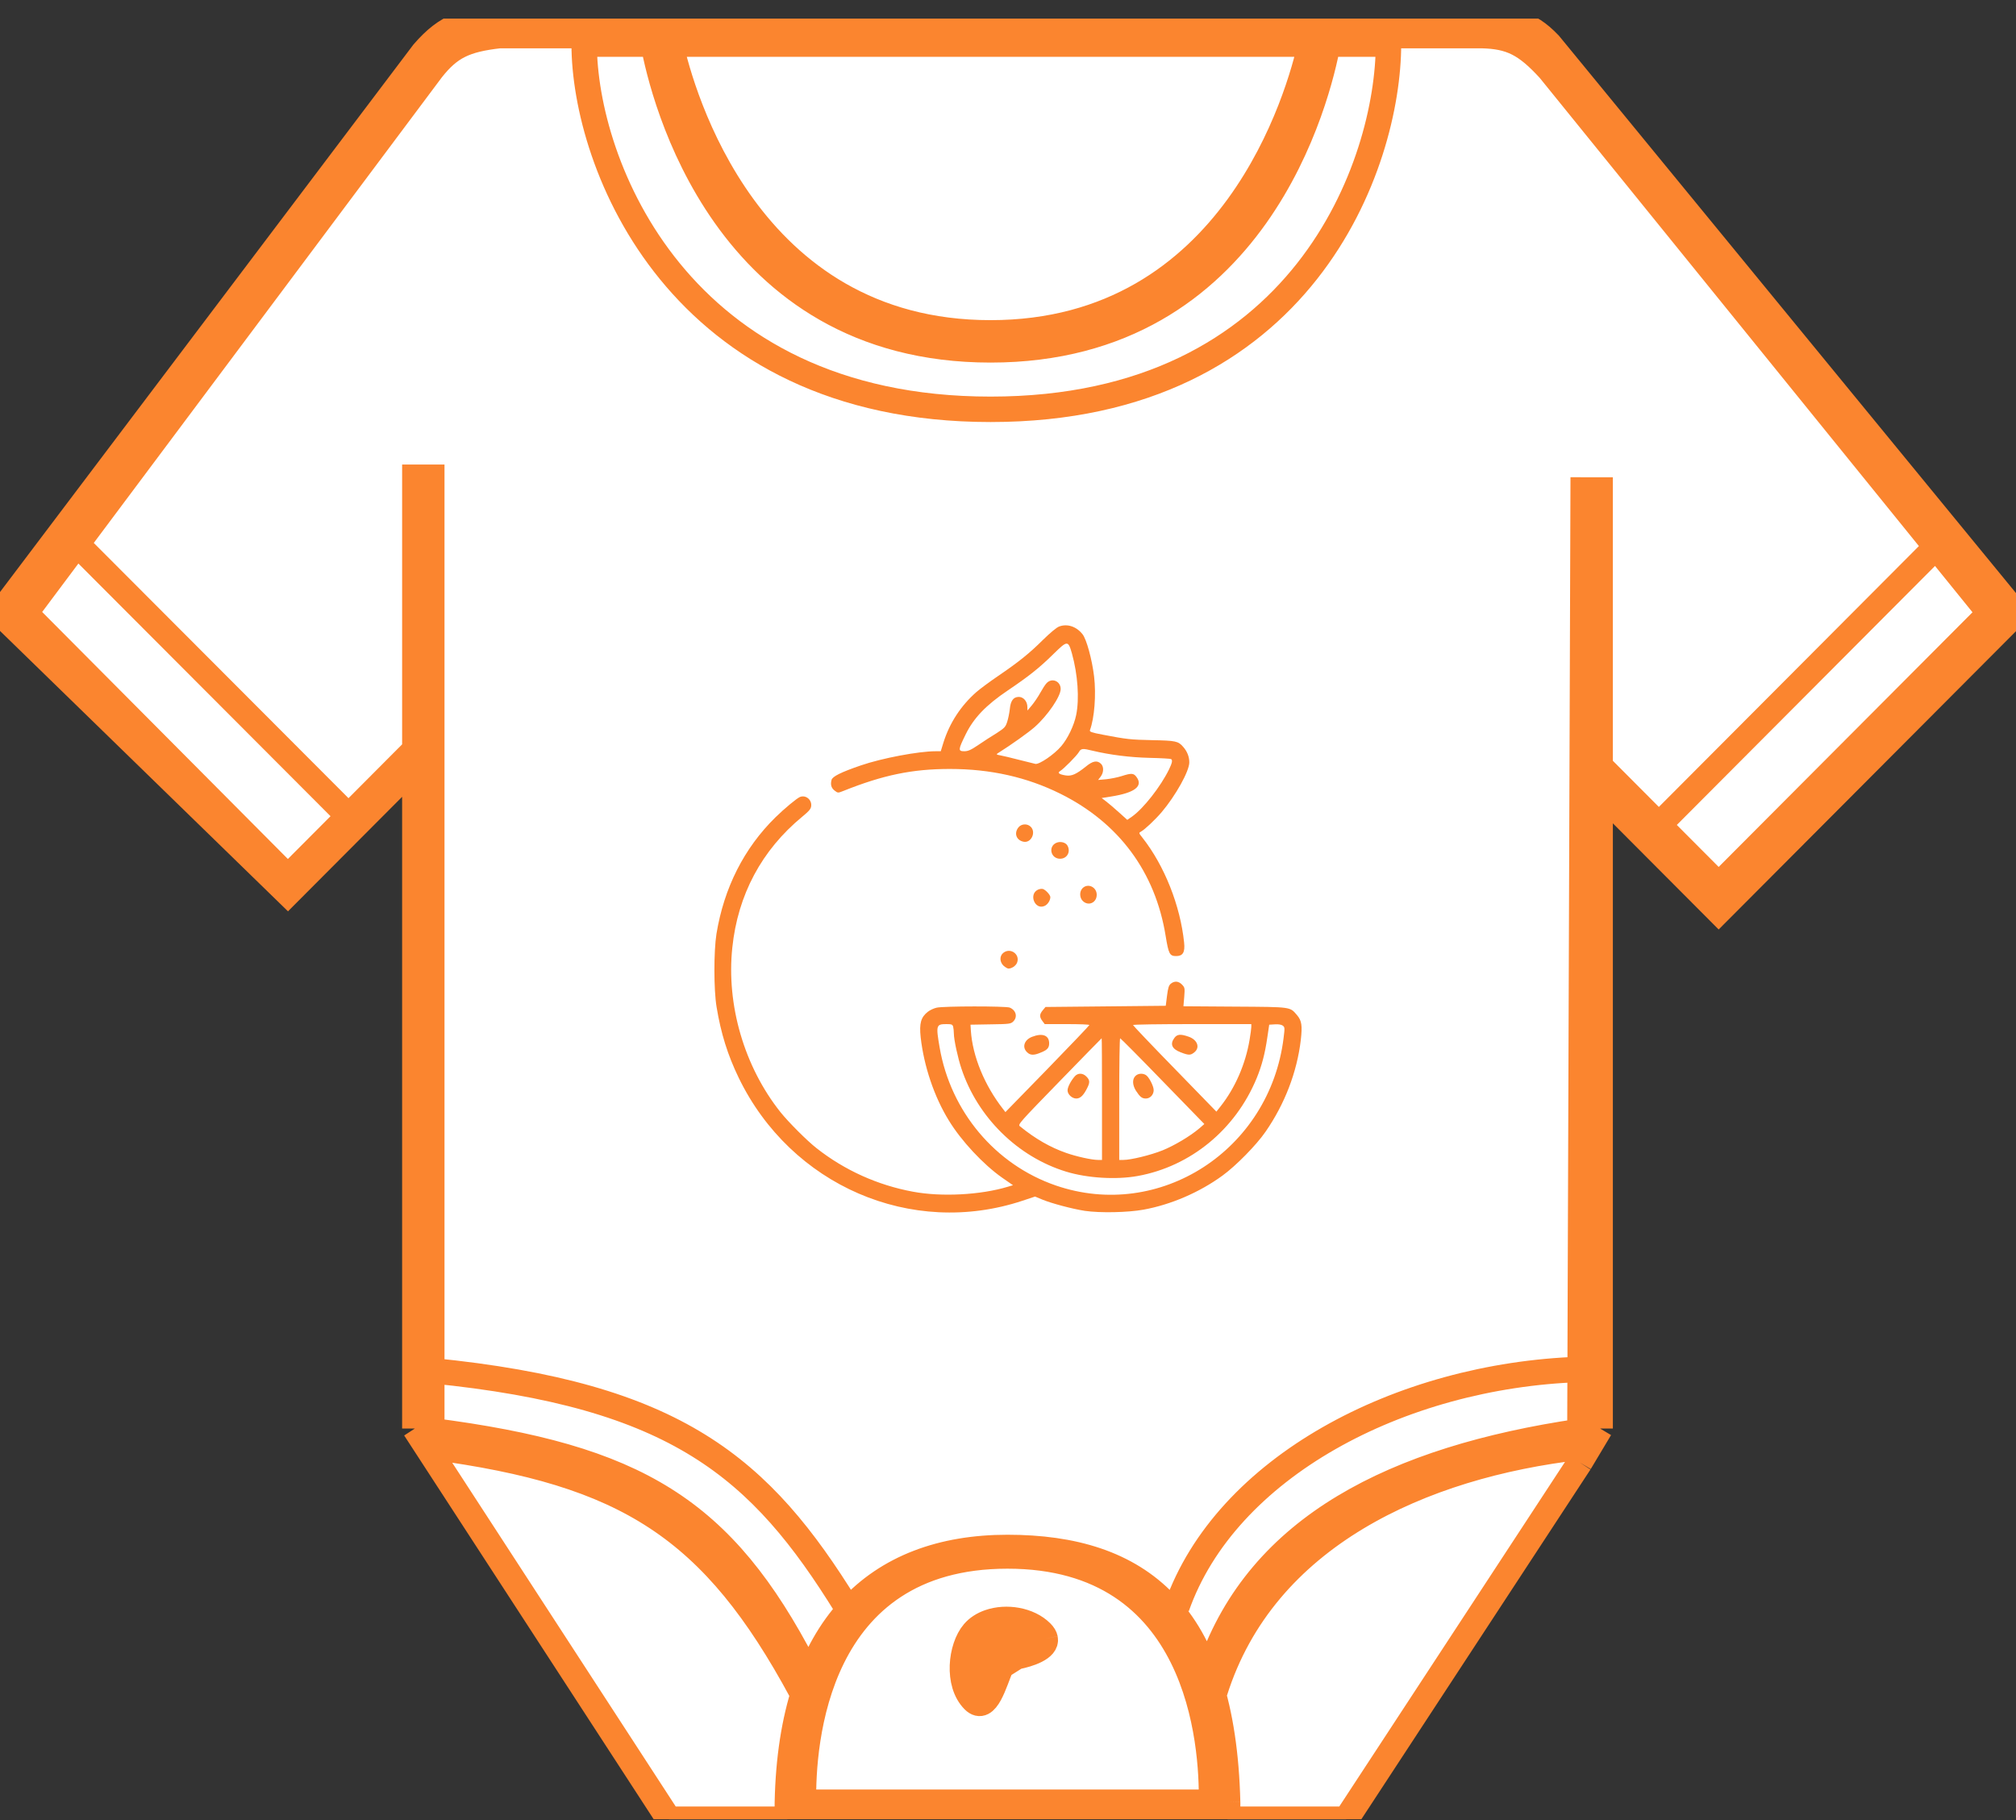 <svg width="103" height="93" viewBox="0 0 103 93" fill="none" xmlns="http://www.w3.org/2000/svg">
<rect x="0" y="0" width="103" height="93" fill="#333333" stroke="none"/>
<g clip-path="url(#clip0_658_3)">
<path fill-rule="evenodd" clip-rule="evenodd" d="M41.052 92.082H51.474H61.896C61.946 89.106 61.344 79.498 51.474 79.498C41.604 79.498 41.002 89.106 41.052 92.082ZM49.744 86.875C48.879 86.007 49.084 84.175 49.744 83.403C49.947 83.165 50.225 82.992 50.538 82.883C51.412 82.578 52.568 82.765 53.204 83.403C53.319 83.518 53.38 83.625 53.4 83.724C53.497 84.219 52.56 84.526 51.935 84.647L51.154 85.139C50.807 85.945 50.4 87.533 49.744 86.875Z" fill="white"/>
<path d="M81.753 39.139L84.752 42.148L84.753 42.149L98.912 27.945L79.158 3.554C77.954 2.239 77.191 1.853 75.697 1.818H67.911C67.911 1.818 67.89 1.973 67.838 2.252H70.939C70.939 8.328 66.614 20.913 50.609 20.913C34.605 20.913 29.846 8.328 29.846 2.252H33.38C33.328 1.973 33.307 1.818 33.307 1.818H25.521C23.748 2.02 22.978 2.393 22.06 3.554L3.934 27.801L17.805 41.701L21.195 38.299V38.271V24.384H22.06V38.271V70.031V73.095V73.929V74.319L34.172 92.95H40.228L40.227 92.856L40.227 92.853C40.225 92.593 40.222 92.336 40.228 92.082C40.417 83.14 44.767 79.064 51.474 79.064C58.199 79.064 62.484 82.341 62.721 92.082C62.727 92.366 62.721 92.655 62.721 92.95H68.776L80.715 74.724L80.718 73.941L80.72 73.131L80.731 69.966C81.071 69.955 81.412 69.95 81.753 69.95V40.493V39.139Z" fill="white"/>
<path d="M14.707 44.809L17.805 41.701L3.934 27.801L1.298 31.328L14.707 44.809Z" fill="white"/>
<path d="M34.26 2.252C34.811 4.733 38.166 17.007 50.609 17.007C63.052 17.007 66.407 4.733 66.958 2.252H34.26Z" fill="white"/>
<path d="M33.38 2.252C33.857 4.817 36.956 17.875 50.609 17.875C64.262 17.875 67.361 4.817 67.838 2.252H66.958C66.407 4.733 63.052 17.007 50.609 17.007C38.166 17.007 34.811 4.733 34.26 2.252H33.38Z" fill="white"/>
<path d="M29.846 2.252C29.846 8.328 34.605 20.913 50.609 20.913C66.614 20.913 70.939 8.328 70.939 2.252H67.838C67.361 4.817 64.262 17.875 50.609 17.875C36.956 17.875 33.857 4.817 33.38 2.252H29.846Z" fill="white"/>
<path d="M101.65 31.328L98.912 27.945L84.753 42.149L87.809 45.215L101.65 31.328Z" fill="white"/>
<path d="M81.753 39.139V24.384M81.753 39.139L84.753 42.149M81.753 39.139V40.493M81.753 39.139L84.752 42.148L84.753 42.149M84.753 42.149L87.809 45.215L101.65 31.328L98.912 27.945M84.753 42.149L98.912 27.945M81.753 40.493V69.95M81.753 40.493L87.809 46.569L103 31.328L79.158 2.252C78.053 1.096 77.24 1.015 75.188 0.95H67.911H32.874H25.953C23.808 0.961 22.831 1.299 21.628 2.686L0 31.328L14.707 45.648L22.06 38.271M34.172 92.95C34.172 92.95 37.863 92.95 40.228 92.95M34.172 92.95H40.228M34.172 92.95L22.06 74.319M40.228 92.95C40.566 92.95 41.093 92.95 41.093 92.95M40.228 92.95H41.093M40.228 92.95L40.227 92.856M40.228 92.95C40.227 92.919 40.227 92.888 40.227 92.856M22.06 74.319L21.195 72.988M22.06 74.319V73.929M33.307 1.818H67.911M33.307 1.818H34.172M33.307 1.818H25.521C23.748 2.02 22.978 2.393 22.06 3.554L3.934 27.801M33.307 1.818C33.307 1.818 33.328 1.973 33.38 2.252M67.911 1.818H67.046M67.911 1.818H75.697C77.191 1.853 77.954 2.239 79.158 3.554L98.912 27.945M67.911 1.818C67.911 1.818 67.89 1.973 67.838 2.252M34.172 1.818H67.046M34.172 1.818C34.172 1.818 34.198 1.973 34.26 2.252M3.934 27.801L3.893 27.759M3.934 27.801L1.298 31.328L14.707 44.809L17.805 41.701M3.934 27.801L17.805 41.701M67.046 1.818C67.046 1.818 67.02 1.973 66.958 2.252M81.753 69.95V72.988M81.753 69.95C81.412 69.95 81.071 69.955 80.731 69.966M81.753 69.95L80.731 69.966M81.753 72.988L80.715 74.724M81.753 72.988C81.405 73.033 81.061 73.081 80.72 73.131M81.753 72.988L80.72 73.131M80.731 69.966C71.489 70.276 62.628 74.986 60.125 82.101M80.731 69.966L80.836 39.573L80.888 24.384M80.731 69.966L80.72 73.131M41.093 92.95H51.474H61.855M41.093 92.95H61.855M41.093 92.95C41.093 92.95 41.062 92.627 41.052 92.082M41.093 92.95L41.052 92.082M40.227 92.856L40.227 92.853M40.227 92.856L40.227 92.853M62.721 92.95H68.776L80.715 74.724M62.721 92.95H61.855M62.721 92.95C62.721 92.655 62.727 92.366 62.721 92.082M62.721 92.95V92.082M80.715 74.724L80.718 73.941M61.855 92.95C61.855 92.95 61.887 92.627 61.896 92.082M61.855 92.95L61.896 92.082M62.721 92.082C62.484 82.341 58.199 79.064 51.474 79.064C44.767 79.064 40.417 83.14 40.228 92.082M62.721 92.082H40.228M62.721 92.082H61.896M41.052 92.082H40.228M41.052 92.082C41.002 89.106 41.604 79.498 51.474 79.498C61.344 79.498 61.946 89.106 61.896 92.082M41.052 92.082H61.896M41.052 92.082H51.474H61.896M40.954 86.441C36.43 78.054 32.029 75.253 22.06 73.929M22.06 73.929C21.872 73.904 21.681 73.88 21.489 73.856L22.06 73.929ZM22.06 73.929V73.095M21.195 72.988V38.299M21.195 72.988C21.488 73.023 21.776 73.059 22.06 73.095M21.195 72.988L22.06 73.095M21.195 38.299V38.271V24.384H22.06V38.271M21.195 38.299L22.06 38.271M21.195 38.299L17.805 41.701M22.06 73.095C32.552 74.451 36.916 77.106 41.093 85.139M22.06 73.095V70.031M22.06 70.031C21.776 70.003 21.488 69.976 21.195 69.95L22.06 70.031ZM22.06 70.031C34.574 71.273 38.851 74.968 43.256 82.101M22.06 70.031V38.271M80.718 73.941C80.989 73.909 81.259 73.881 81.53 73.856L80.718 73.941ZM80.718 73.941C72.672 74.869 64.576 78.464 62.065 86.441M80.718 73.941L80.72 73.131M80.72 73.131C71.219 74.535 64.361 78.017 61.855 85.139M40.228 92.082C40.222 92.336 40.225 92.593 40.227 92.853M40.228 92.082L40.227 92.853M49.744 86.875C48.879 86.007 49.084 84.175 49.744 83.403C49.947 83.165 50.225 82.992 50.538 82.883M49.744 86.875L50.538 82.883M49.744 86.875L50.349 83.837M49.744 86.875C50.4 87.533 50.807 85.945 51.154 85.139M49.744 86.875L51.154 85.139M50.538 82.883C51.412 82.578 52.568 82.765 53.204 83.403C53.319 83.518 53.38 83.625 53.4 83.724M50.538 82.883L53.4 83.724M50.538 82.883L50.349 83.837M50.349 83.837L53.4 83.724M50.349 83.837L51.154 85.139M51.154 85.139C51.265 84.882 51.37 84.705 51.474 84.705C51.566 84.705 51.734 84.686 51.935 84.647M51.154 85.139L51.935 84.647M53.4 83.724C53.497 84.219 52.56 84.526 51.935 84.647M53.4 83.724L51.935 84.647M67.838 2.252H70.939C70.939 8.328 66.614 20.913 50.609 20.913C34.605 20.913 29.846 8.328 29.846 2.252H33.38M67.838 2.252C67.361 4.817 64.262 17.875 50.609 17.875C36.956 17.875 33.857 4.817 33.38 2.252M67.838 2.252H66.958M33.38 2.252H34.26M34.26 2.252C34.811 4.733 38.166 17.007 50.609 17.007C63.052 17.007 66.407 4.733 66.958 2.252M34.26 2.252H66.958" stroke="#FB852F" stroke-width="1.3"/>
<path d="M54.114 32.01C53.98 32.059 53.657 32.33 53.287 32.692C52.589 33.386 52.055 33.815 50.993 34.539C50.576 34.823 50.077 35.191 49.89 35.354C49.092 36.054 48.517 36.935 48.2 37.943L48.065 38.383H47.795C46.932 38.383 45.049 38.739 43.981 39.107C42.96 39.457 42.526 39.675 42.484 39.85C42.42 40.097 42.473 40.266 42.649 40.399C42.807 40.52 42.813 40.52 43.089 40.411C45.125 39.596 46.615 39.288 48.528 39.288C50.605 39.288 52.466 39.705 54.179 40.556C57.166 42.04 59.026 44.551 59.554 47.816C59.706 48.745 59.759 48.848 60.094 48.848C60.434 48.848 60.551 48.655 60.498 48.16C60.305 46.277 59.495 44.231 58.374 42.807C58.175 42.559 58.175 42.553 58.298 42.487C58.492 42.378 59.008 41.895 59.349 41.497C60.064 40.652 60.763 39.403 60.763 38.95C60.763 38.661 60.651 38.383 60.446 38.154C60.193 37.864 60.064 37.84 58.867 37.816C57.747 37.792 57.582 37.774 56.315 37.532C55.752 37.424 55.658 37.387 55.687 37.303C55.916 36.693 56.01 35.486 55.898 34.557C55.793 33.688 55.511 32.662 55.311 32.409C55 32.01 54.531 31.853 54.114 32.01ZM54.766 33.386C55.065 34.455 55.153 35.704 54.983 36.531C54.871 37.074 54.554 37.731 54.22 38.124C53.856 38.552 53.099 39.065 52.9 39.029C52.818 39.011 52.436 38.914 52.049 38.818C51.662 38.715 51.239 38.619 51.11 38.594C50.905 38.558 50.887 38.54 50.987 38.48C51.668 38.051 52.542 37.43 52.87 37.14C53.528 36.555 54.191 35.583 54.191 35.203C54.191 34.798 53.739 34.611 53.469 34.907C53.398 34.98 53.252 35.209 53.146 35.402C53.041 35.595 52.847 35.879 52.724 36.03L52.495 36.301L52.489 36.114C52.489 35.837 52.289 35.607 52.055 35.607C51.773 35.607 51.632 35.8 51.591 36.241C51.568 36.44 51.509 36.73 51.456 36.886C51.374 37.146 51.316 37.2 50.916 37.46C50.664 37.611 50.248 37.882 49.983 38.063C49.608 38.317 49.461 38.383 49.268 38.383C48.945 38.383 48.951 38.305 49.332 37.532C49.743 36.687 50.371 36.03 51.492 35.275C52.565 34.551 53.111 34.117 53.821 33.416C54.537 32.716 54.572 32.71 54.766 33.386ZM55.834 38.359C56.696 38.564 57.711 38.697 58.732 38.721C59.307 38.733 59.8 38.763 59.83 38.782C59.918 38.836 59.888 38.975 59.73 39.306C59.296 40.194 58.427 41.298 57.846 41.715L57.594 41.889L57.172 41.509C56.937 41.298 56.643 41.045 56.514 40.948L56.285 40.773L56.778 40.695C57.993 40.501 58.421 40.163 58.057 39.687C57.917 39.5 57.799 39.494 57.312 39.651C57.107 39.717 56.749 39.789 56.52 39.813L56.104 39.85L56.233 39.681C56.397 39.469 56.403 39.162 56.244 39.017C56.051 38.836 55.828 38.878 55.482 39.162C54.995 39.554 54.754 39.663 54.461 39.62C54.108 39.566 54.009 39.488 54.161 39.397C54.343 39.288 55.012 38.612 55.118 38.431C55.229 38.238 55.306 38.226 55.834 38.359Z" fill="#FB852F"/>
<path d="M40.871 40.719C40.712 40.785 40.084 41.304 39.615 41.763C38.019 43.332 36.992 45.353 36.605 47.713C36.464 48.6 36.464 50.58 36.611 51.449C36.834 52.807 37.18 53.905 37.743 55.07C40.413 60.574 46.568 63.235 52.248 61.346L52.882 61.135L53.246 61.286C53.721 61.485 54.795 61.768 55.423 61.865C56.203 61.98 57.623 61.95 58.421 61.805C59.818 61.551 61.285 60.923 62.464 60.06C63.145 59.566 64.195 58.498 64.659 57.822C65.639 56.409 66.266 54.774 66.46 53.133C66.542 52.396 66.507 52.149 66.266 51.865C65.897 51.437 66.014 51.449 63.092 51.431L60.463 51.413L60.504 50.936C60.539 50.483 60.534 50.459 60.393 50.308C60.211 50.121 60.005 50.109 59.818 50.26C59.712 50.35 59.677 50.471 59.624 50.882L59.56 51.388L56.491 51.419L53.416 51.449L53.275 51.618C53.105 51.823 53.099 51.956 53.258 52.167L53.375 52.324H54.519C55.147 52.324 55.657 52.342 55.657 52.372C55.657 52.396 54.695 53.404 53.516 54.617L51.368 56.82L51.251 56.669C50.294 55.444 49.69 53.965 49.602 52.656L49.584 52.354L50.611 52.336C51.568 52.324 51.644 52.312 51.767 52.191C52.002 51.962 51.914 51.612 51.585 51.479C51.374 51.401 48.206 51.401 47.853 51.485C47.713 51.515 47.507 51.612 47.402 51.696C47.05 51.974 46.962 52.282 47.038 52.994C47.202 54.466 47.73 56.041 48.481 57.254C49.115 58.292 50.236 59.493 51.198 60.169L51.755 60.555L51.491 60.634C50.095 61.056 48.1 61.159 46.645 60.887C44.843 60.555 43.147 59.789 41.722 58.666C41.24 58.292 40.284 57.333 39.873 56.82C38.025 54.496 37.104 51.346 37.415 48.413C37.696 45.716 38.917 43.434 40.988 41.727C41.346 41.431 41.434 41.328 41.446 41.171C41.475 40.852 41.164 40.604 40.871 40.719ZM48.698 52.457C48.716 52.535 48.734 52.692 48.734 52.807C48.734 53.114 48.939 54.062 49.121 54.599C49.948 57.091 52.002 59.107 54.466 59.861C55.546 60.193 57.019 60.284 58.122 60.085C60.833 59.596 63.127 57.707 64.207 55.082C64.471 54.436 64.629 53.833 64.747 53.018L64.846 52.354L65.134 52.336C65.316 52.324 65.468 52.348 65.539 52.402C65.644 52.481 65.644 52.523 65.58 53.036C64.87 58.763 59.249 62.396 53.938 60.568C50.852 59.505 48.569 56.79 48.006 53.513C47.812 52.384 47.83 52.324 48.352 52.324C48.622 52.324 48.663 52.342 48.698 52.457ZM63.931 52.469C63.931 52.547 63.89 52.843 63.843 53.126C63.632 54.376 63.104 55.589 62.353 56.536L62.147 56.796L60.017 54.605C58.844 53.404 57.887 52.396 57.887 52.372C57.887 52.342 59.249 52.324 60.909 52.324H63.931V52.469ZM56.303 56.156V59.264H56.103C55.787 59.264 55.012 59.095 54.478 58.908C53.663 58.624 52.894 58.184 52.108 57.544C51.996 57.453 52.084 57.357 54.132 55.251C55.311 54.038 56.279 53.048 56.285 53.048C56.297 53.048 56.303 54.448 56.303 56.156ZM59.401 55.239L61.531 57.429L61.267 57.659C60.786 58.063 60 58.528 59.395 58.775C58.791 59.017 57.782 59.264 57.394 59.264H57.183V56.156C57.183 54.448 57.201 53.048 57.23 53.048C57.254 53.048 58.233 54.032 59.401 55.239Z" fill="#FB852F"/>
<path d="M60.005 53.024C59.765 53.344 59.87 53.591 60.322 53.766C60.733 53.923 60.827 53.923 61.02 53.766C61.325 53.519 61.179 53.12 60.721 52.964C60.322 52.825 60.146 52.837 60.005 53.024Z" fill="#FB852F"/>
<path d="M54.913 54.991C54.713 55.221 54.543 55.54 54.543 55.709C54.543 55.915 54.772 56.126 54.989 56.126C55.188 56.126 55.347 55.981 55.535 55.613C55.693 55.305 55.687 55.19 55.511 55.009C55.329 54.816 55.071 54.81 54.913 54.991Z" fill="#FB852F"/>
<path d="M58.005 54.979C57.84 55.148 57.858 55.444 58.04 55.733C58.245 56.047 58.345 56.126 58.544 56.126C58.761 56.126 58.943 55.933 58.943 55.697C58.943 55.486 58.691 55.003 58.533 54.919C58.357 54.822 58.134 54.846 58.005 54.979Z" fill="#FB852F"/>
<path d="M52.026 42.282C51.797 42.584 51.932 42.934 52.296 43.006C52.677 43.084 52.947 42.535 52.665 42.245C52.489 42.065 52.178 42.083 52.026 42.282Z" fill="#FB852F"/>
<path d="M53.973 43.06C53.539 43.247 53.68 43.875 54.161 43.875C54.513 43.875 54.712 43.531 54.542 43.211C54.454 43.042 54.184 42.97 53.973 43.06Z" fill="#FB852F"/>
<path d="M55.305 45.384C55.141 45.553 55.153 45.873 55.323 46.035C55.611 46.313 56.033 46.12 56.033 45.716C56.033 45.317 55.575 45.106 55.305 45.384Z" fill="#FB852F"/>
<path d="M53.017 45.462C52.548 45.703 52.876 46.5 53.363 46.289C53.522 46.222 53.663 46.011 53.663 45.836C53.663 45.722 53.422 45.462 53.281 45.42C53.217 45.402 53.099 45.42 53.017 45.462Z" fill="#FB852F"/>
<path d="M51.251 48.691C51.057 48.854 51.075 49.161 51.28 49.349C51.368 49.421 51.474 49.487 51.521 49.487C51.691 49.487 51.896 49.349 51.961 49.192C52.137 48.757 51.614 48.389 51.251 48.691Z" fill="#FB852F"/>
<path d="M52.723 52.976C52.313 53.139 52.201 53.531 52.5 53.784C52.647 53.917 52.829 53.923 53.146 53.79C53.504 53.651 53.603 53.543 53.603 53.307C53.603 52.897 53.263 52.764 52.723 52.976Z" fill="#FB852F"/>
</g>
<defs>
<clipPath id="clip0_658_3">
<rect width="103" height="92" fill="white" transform="translate(0 0.95)"/>
</clipPath>
</defs>
</svg>
